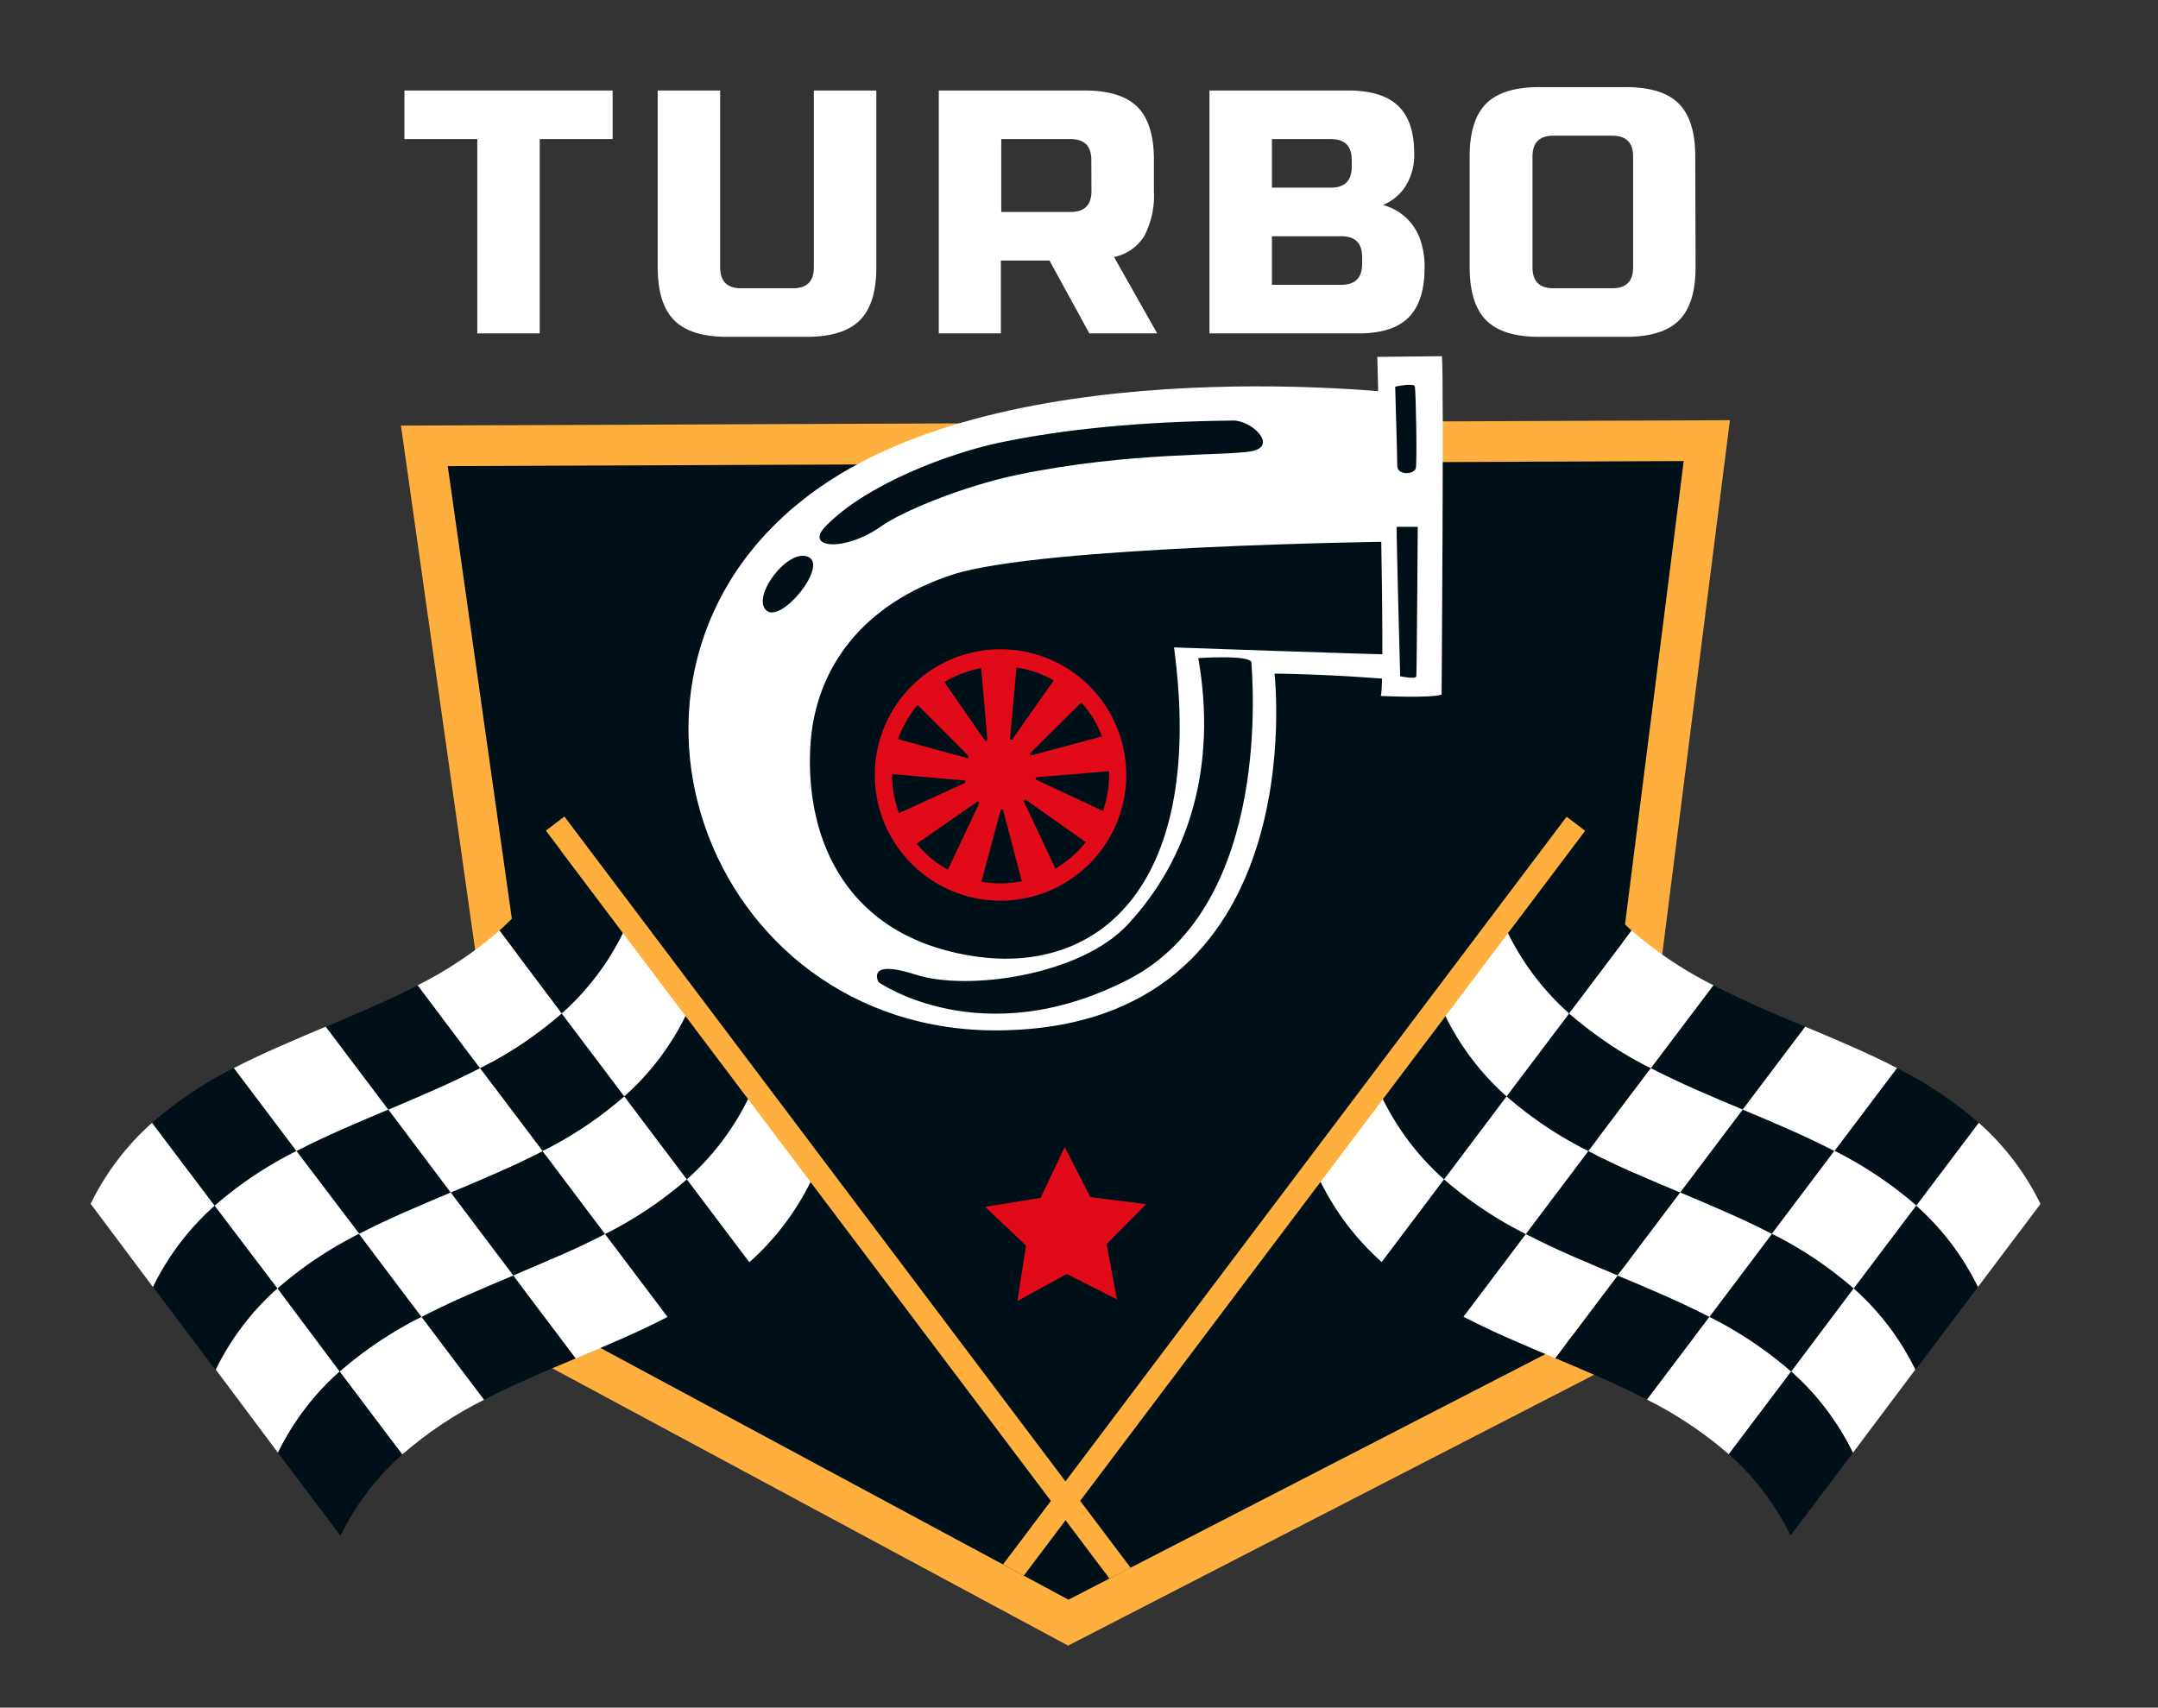 <svg id="Capa_1" data-name="Capa 1" xmlns="http://www.w3.org/2000/svg" xmlns:xlink="http://www.w3.org/1999/xlink" viewBox="0 0 350 277"><rect x="0" y="0" width="350" height="277" fill="#333333" stroke="none"/><defs><style>.cls-1{fill:none;}.cls-2{fill:#ffaf3e;}.cls-3{fill:#001019;}.cls-4{clip-path:url(#clip-path);}.cls-5{fill:#fff;}.cls-6{fill:#e00a19;}</style><clipPath id="clip-path"><path class="cls-1" d="M320.93,182.13a63.23,63.23,0,0,0-13.26-8.88c-4.78-2.47-9.84-4.59-14.89-6.71s-10.1-4.25-14.88-6.72a63.23,63.23,0,0,1-13.26-8.88,42.5,42.5,0,0,1-9.94-13l2.39-3.17-3-2.29L172.8,240.29,91.54,132.45l-3,2.29,2.39,3.17a42.5,42.5,0,0,1-9.94,13,63.23,63.23,0,0,1-13.26,8.88c-4.78,2.47-9.83,4.6-14.88,6.72s-10.1,4.24-14.89,6.71a63.23,63.23,0,0,0-13.26,8.88,42.49,42.49,0,0,0-10,13.17L24.8,208.76l10.14,13.45,10.15,13.46,10.14,13.45a42.56,42.56,0,0,1,10-13.18,63.05,63.05,0,0,1,13.26-8.87c4.78-2.48,9.83-4.6,14.88-6.72s10.1-4.24,14.88-6.72a63,63,0,0,0,13.27-8.87,42.56,42.56,0,0,0,9.92-13l39,51.71-7.77,10.31,3.38,1.82,6.77-9,7.13,9.47,3.43-1.76-8.18-10.86,39-51.71a42.56,42.56,0,0,0,9.92,13,63,63,0,0,0,13.27,8.87c4.78,2.48,9.83,4.6,14.88,6.72s10.1,4.24,14.88,6.72a63.38,63.38,0,0,1,13.27,8.87,42.69,42.69,0,0,1,10,13.18l10.14-13.45,10.15-13.46,10.14-13.45,10.14-13.46A42.49,42.49,0,0,0,320.93,182.13Z"/></clipPath></defs><polygon class="cls-2" points="86.43 220.26 65.03 69.04 280.57 68.16 261.12 221.68 173.23 266.94 86.43 220.26"/><polygon class="cls-3" points="92.5 216.03 72.62 75.61 273.08 74.79 255.01 217.41 173.29 259.49 92.5 216.03"/><g class="cls-4"><path class="cls-3" d="M91.11,164.4a42.53,42.53,0,0,0,10-13.18L91,137.77a42.55,42.55,0,0,1-10,13.17Z"/><path class="cls-3" d="M63,180c5.05-2.12,10.11-4.24,14.89-6.72q-5.09-6.72-10.15-13.45c-4.78,2.47-9.83,4.6-14.88,6.72Z"/><path class="cls-3" d="M34.82,195.58a63.31,63.31,0,0,1,13.26-8.87L37.93,173.25a63.23,63.23,0,0,0-13.26,8.88Q29.74,188.85,34.82,195.58Z"/><path class="cls-3" d="M88,186.72a62.8,62.8,0,0,0,13.26-8.87L91.11,164.4a63.57,63.57,0,0,1-13.26,8.87Z"/><path class="cls-3" d="M58.22,200.16c4.78-2.48,9.83-4.6,14.88-6.72L63,180c-5.05,2.12-10.1,4.24-14.88,6.72Z"/><path class="cls-3" d="M34.94,222.21A42.55,42.55,0,0,1,45,209L34.82,195.58a42.71,42.71,0,0,0-10,13.18Z"/><path class="cls-3" d="M111.39,191.31a42.71,42.71,0,0,0,10-13.18l-10.14-13.46a42.6,42.6,0,0,1-10,13.18Z"/><path class="cls-3" d="M83.25,206.9c5-2.12,10.1-4.24,14.88-6.72L88,186.72c-4.78,2.48-9.83,4.6-14.89,6.72Z"/><path class="cls-3" d="M55.1,222.49a63.57,63.57,0,0,1,13.26-8.87L58.22,200.16A63.23,63.23,0,0,0,45,209Z"/><path class="cls-3" d="M108.27,213.63a63,63,0,0,0,13.27-8.87l-10.15-13.45a63.57,63.57,0,0,1-13.26,8.87Z"/><path class="cls-3" d="M78.51,227.07c4.78-2.48,9.83-4.6,14.88-6.72L83.25,206.9c-5,2.12-10.11,4.24-14.89,6.72Q73.43,220.34,78.51,227.07Z"/><path class="cls-5" d="M77.85,173.27a63.57,63.57,0,0,0,13.26-8.87L81,150.94a63.23,63.23,0,0,1-13.26,8.88Q72.77,166.54,77.85,173.27Z"/><path class="cls-5" d="M48.08,186.71c4.78-2.48,9.83-4.6,14.88-6.72L52.82,166.54c-5,2.12-10.1,4.24-14.89,6.71Z"/><path class="cls-5" d="M24.8,208.76a42.71,42.71,0,0,1,10-13.18q-5.09-6.72-10.15-13.45a42.49,42.49,0,0,0-10,13.17Z"/><path class="cls-5" d="M101.25,177.85a42.6,42.6,0,0,0,10-13.18q-5.07-6.72-10.15-13.45a42.53,42.53,0,0,1-10,13.18Z"/><path class="cls-5" d="M73.1,193.44c5.06-2.12,10.11-4.24,14.89-6.72L77.85,173.27C73.07,175.75,68,177.87,63,180Z"/><path class="cls-5" d="M45,209a63.23,63.23,0,0,1,13.26-8.88L48.08,186.71a63.31,63.31,0,0,0-13.26,8.87Z"/><path class="cls-5" d="M98.13,200.18a63.57,63.57,0,0,0,13.26-8.87l-10.14-13.46A62.8,62.8,0,0,1,88,186.72Z"/><path class="cls-5" d="M68.36,213.62c4.78-2.48,9.84-4.6,14.89-6.72L73.1,193.44c-5,2.12-10.1,4.24-14.88,6.72Z"/><path class="cls-5" d="M45.09,235.67a42.53,42.53,0,0,1,10-13.18L45,209a42.55,42.55,0,0,0-10,13.17Z"/><path class="cls-5" d="M121.54,204.76a42.42,42.42,0,0,0,10-13.18l-10.14-13.45a42.71,42.71,0,0,1-10,13.18Z"/><path class="cls-5" d="M93.39,220.35c5-2.12,10.1-4.24,14.88-6.72L98.13,200.18c-4.78,2.48-9.83,4.6-14.88,6.72Z"/><path class="cls-5" d="M65.25,235.94a63.05,63.05,0,0,1,13.26-8.87q-5.08-6.72-10.15-13.45a63.57,63.57,0,0,0-13.26,8.87Q60.17,229.22,65.25,235.94Z"/><path class="cls-3" d="M55.23,249.12a42.56,42.56,0,0,1,10-13.18q-5.09-6.72-10.15-13.45a42.53,42.53,0,0,0-10,13.18Z"/><rect class="cls-2" x="141.75" y="115.65" width="3.8" height="178.23" transform="translate(-94.3 127.68) rotate(-37)"/><path class="cls-3" d="M254.49,164.4a42.53,42.53,0,0,1-10-13.18l10.14-13.45a42.55,42.55,0,0,0,10,13.17Z"/><path class="cls-3" d="M282.64,180c-5.05-2.12-10.11-4.24-14.89-6.72q5.08-6.72,10.15-13.45c4.78,2.47,9.83,4.6,14.88,6.72Z"/><path class="cls-3" d="M310.79,195.58a63.64,63.64,0,0,0-13.27-8.87l10.15-13.46a63.23,63.23,0,0,1,13.26,8.88Z"/><path class="cls-3" d="M257.61,186.72a62.8,62.8,0,0,1-13.26-8.87l10.14-13.45a63.57,63.57,0,0,0,13.26,8.87Z"/><path class="cls-3" d="M287.38,200.16c-4.78-2.48-9.83-4.6-14.88-6.72L282.64,180c5.05,2.12,10.1,4.24,14.88,6.72Z"/><path class="cls-3" d="M310.66,222.21a42.55,42.55,0,0,0-10-13.17l10.15-13.46a42.69,42.69,0,0,1,10,13.18Z"/><path class="cls-3" d="M234.21,191.31a42.71,42.71,0,0,1-10-13.18l10.14-13.46a42.6,42.6,0,0,0,10,13.18Z"/><path class="cls-3" d="M262.35,206.9c-5.05-2.12-10.1-4.24-14.88-6.72l10.14-13.46c4.78,2.48,9.83,4.6,14.89,6.72Z"/><path class="cls-3" d="M290.5,222.49a63.57,63.57,0,0,0-13.26-8.87l10.14-13.46A63.23,63.23,0,0,1,300.64,209Z"/><path class="cls-3" d="M237.33,213.63a63,63,0,0,1-13.27-8.87l10.15-13.45a63.57,63.57,0,0,0,13.26,8.87Z"/><path class="cls-3" d="M267.09,227.07c-4.78-2.48-9.83-4.6-14.88-6.72l10.14-13.45c5,2.12,10.11,4.24,14.89,6.72Q272.17,220.34,267.09,227.07Z"/><path class="cls-5" d="M267.75,173.27a63.57,63.57,0,0,1-13.26-8.87l10.15-13.46a63.23,63.23,0,0,0,13.26,8.88Q272.83,166.54,267.75,173.27Z"/><path class="cls-5" d="M297.52,186.71c-4.78-2.48-9.83-4.6-14.88-6.72l10.14-13.45c5.05,2.12,10.11,4.24,14.89,6.71Z"/><path class="cls-5" d="M320.8,208.76a42.69,42.69,0,0,0-10-13.18l10.14-13.45a42.49,42.49,0,0,1,10,13.17Z"/><path class="cls-5" d="M244.35,177.85a42.6,42.6,0,0,1-10-13.18q5.07-6.72,10.15-13.45a42.53,42.53,0,0,0,10,13.18Z"/><path class="cls-5" d="M272.5,193.44c-5.06-2.12-10.11-4.24-14.89-6.72l10.14-13.45c4.78,2.48,9.84,4.6,14.89,6.72Z"/><path class="cls-5" d="M300.64,209a63.23,63.23,0,0,0-13.26-8.88l10.14-13.45a63.64,63.64,0,0,1,13.27,8.87Z"/><path class="cls-5" d="M247.47,200.18a63.57,63.57,0,0,1-13.26-8.87l10.14-13.46a62.8,62.8,0,0,0,13.26,8.87Z"/><path class="cls-5" d="M277.24,213.62c-4.78-2.48-9.84-4.6-14.89-6.72l10.15-13.46c5.05,2.12,10.1,4.24,14.88,6.72Z"/><path class="cls-5" d="M300.51,235.67a42.53,42.53,0,0,0-10-13.18L300.64,209a42.55,42.55,0,0,1,10,13.17Z"/><path class="cls-5" d="M224.06,204.76a42.42,42.42,0,0,1-10-13.18l10.14-13.45a42.71,42.71,0,0,0,10,13.18Z"/><path class="cls-5" d="M252.21,220.35c-5.05-2.12-10.1-4.24-14.88-6.72l10.14-13.45c4.78,2.48,9.83,4.6,14.88,6.72Z"/><path class="cls-5" d="M280.36,235.94a63.38,63.38,0,0,0-13.27-8.87q5.09-6.72,10.15-13.45a63.57,63.57,0,0,1,13.26,8.87Z"/><path class="cls-3" d="M290.37,249.12a42.69,42.69,0,0,0-10-13.18l10.14-13.45a42.53,42.53,0,0,1,10,13.18Z"/><rect class="cls-2" x="112.83" y="202.87" width="178.23" height="3.8" transform="translate(-83.12 242.83) rotate(-53)"/></g><path class="cls-5" d="M229,110.48s.63-41.15-.91-46.59c0,0-62.4-7.57-95,15.06-40.69,28.22-19.21,88.69,29,88.19,51.26-.54,44.62-57.87,44.62-57.87S216,109.29,229,110.48Z"/><path class="cls-3" d="M225.92,87.86s-57,.68-71.36,5.33-22.51,15-23.15,28.15c-.73,14.86,5.81,30.62,26.54,33.77s37.57-12.05,32.46-50.09c0,0,33.29,1.17,35.7,1.15C227.47,104.45,225.92,87.86,225.92,87.86Z"/><path class="cls-3" d="M200,68.22c-14.82.15-27.39,1.38-37.88,3.58-8.28,1.75-21.75,6.81-28.3,13.66-3.31,3.47,3.15,4.11,9.1-.09C146.26,83,156,78.91,165.08,77,183.49,73.22,198.7,74,203,73.19S203.07,68.19,200,68.22Z"/><path class="cls-3" d="M131.06,90.32c-3.32-1.41-9.21,6.47-6.78,8.69S134.38,91.73,131.06,90.32Z"/><path class="cls-3" d="M194.35,106.75s8.61-.59,8.62.74,3.77,39.21-20,51.41-40.48.42-40.48.42-2.2-3.88,6.07-1.21,26.66.18,34.38-8.18C192.92,139.18,197.4,124.22,194.35,106.75Z"/><path class="cls-6" d="M182.66,125.49a20.39,20.39,0,1,1-20.6-20.17A20.38,20.38,0,0,1,182.66,125.49ZM162.09,108.1a17.6,17.6,0,1,0,17.79,17.42A17.6,17.6,0,0,0,162.09,108.1Z"/><path class="cls-6" d="M168,126.09l13.13-1.1-1.1-5.88-12.83,3.43c-.06-.1-.12-.2-.19-.3l9.36-9.28-4.62-3.8L164.13,120l-.33-.1L165,106.8l-6,.07,1.15,13.22-.33.14-7.52-10.83-4.54,3.9,9.38,9.39L157,123l-12.71-3.46-1,5.9,13.22,1.17c0,.11.05.23.08.34l-12,5.52,3,5.15L158.57,130l.28.22-5.62,11.92,5.64,2,3.45-12.81.35,0L166,144l6.17-1L166,129.9a2.84,2.84,0,0,0,.26-.24l10.76,7.6,2.94-5.21-12-5.61C168,126.32,168,126.2,168,126.09Z"/><path class="cls-5" d="M223.38,57.89s1.38,52.78.57,55c0,0,7.89.4,9.86-.21,0,0,.38-51.19.06-54.9Z"/><path class="cls-3" d="M226.53,85.46l3.41,0s-.15,23.65-.23,24.23-2.62,0-2.62,0S226.45,86.4,226.53,85.46Z"/><path class="cls-3" d="M226.28,62.72s3.06-.69,3.2,0,.39,12.24.14,13.25-3,1.19-3-.4S226.33,64.74,226.28,62.72Z"/><polygon class="cls-6" points="172.68 186.06 176.84 194.18 185.89 195.34 179.47 201.81 181.16 210.78 173.02 206.66 165.01 211.04 166.41 202.03 159.77 195.77 168.77 194.31 172.68 186.06"/><path class="cls-5" d="M87.54,54.08H77.41V22.56H65.59V14.68H99.36v7.88H87.54Z"/><path class="cls-5" d="M132,14.68h10.13v28.7q0,5.91-2.68,8.58t-8.58,2.68H117.93q-5.91,0-8.58-2.68t-2.68-8.58V14.68H116.8v28.7q0,3.38,3.38,3.38h8.44q3.38,0,3.38-3.38Z"/><path class="cls-5" d="M152.26,14.68H175.9q5.91,0,8.58,2.67t2.67,8.59V31a14.19,14.19,0,0,1-1.55,7.26,7.53,7.53,0,0,1-4.92,3.43l7,12.39h-11l-6.47-11.82h-7.88V54.08H152.26ZM177,25.94c0-2.26-1.12-3.38-3.38-3.38H162.39V34.38h11.25c2.26,0,3.38-1.13,3.38-3.38Z"/><path class="cls-5" d="M196.16,14.68h22.51c3.67,0,6.37.84,8.1,2.5s2.59,4.22,2.59,7.63a9.49,9.49,0,0,1-1.46,5.49,7.92,7.92,0,0,1-3.61,2.95,8.74,8.74,0,0,1,6.2,6.08,13.34,13.34,0,0,1,.56,4.05c0,3.68-.87,6.38-2.59,8.11s-4.43,2.59-8.1,2.59h-24.2Zm23.07,11.26c0-2.26-1.13-3.38-3.38-3.38h-9.56v7.88h9.56q3.38,0,3.38-3.38Zm1.69,15.75q0-3.37-3.38-3.37H206.29V46.2h11.25q3.38,0,3.38-3.38Z"/><path class="cls-5" d="M275,43.38c0,3.94-.9,6.8-2.68,8.58s-4.64,2.68-8.58,2.68H249.62q-5.91,0-8.58-2.68t-2.68-8.58v-18q0-5.91,2.68-8.58t8.58-2.67h14.07q5.91,0,8.58,2.67c1.78,1.78,2.68,4.64,2.68,8.58Zm-10.13-18q0-3.37-3.38-3.37h-9.57q-3.37,0-3.37,3.37v18q0,3.38,3.37,3.38h9.57q3.38,0,3.38-3.38Z"/></svg>